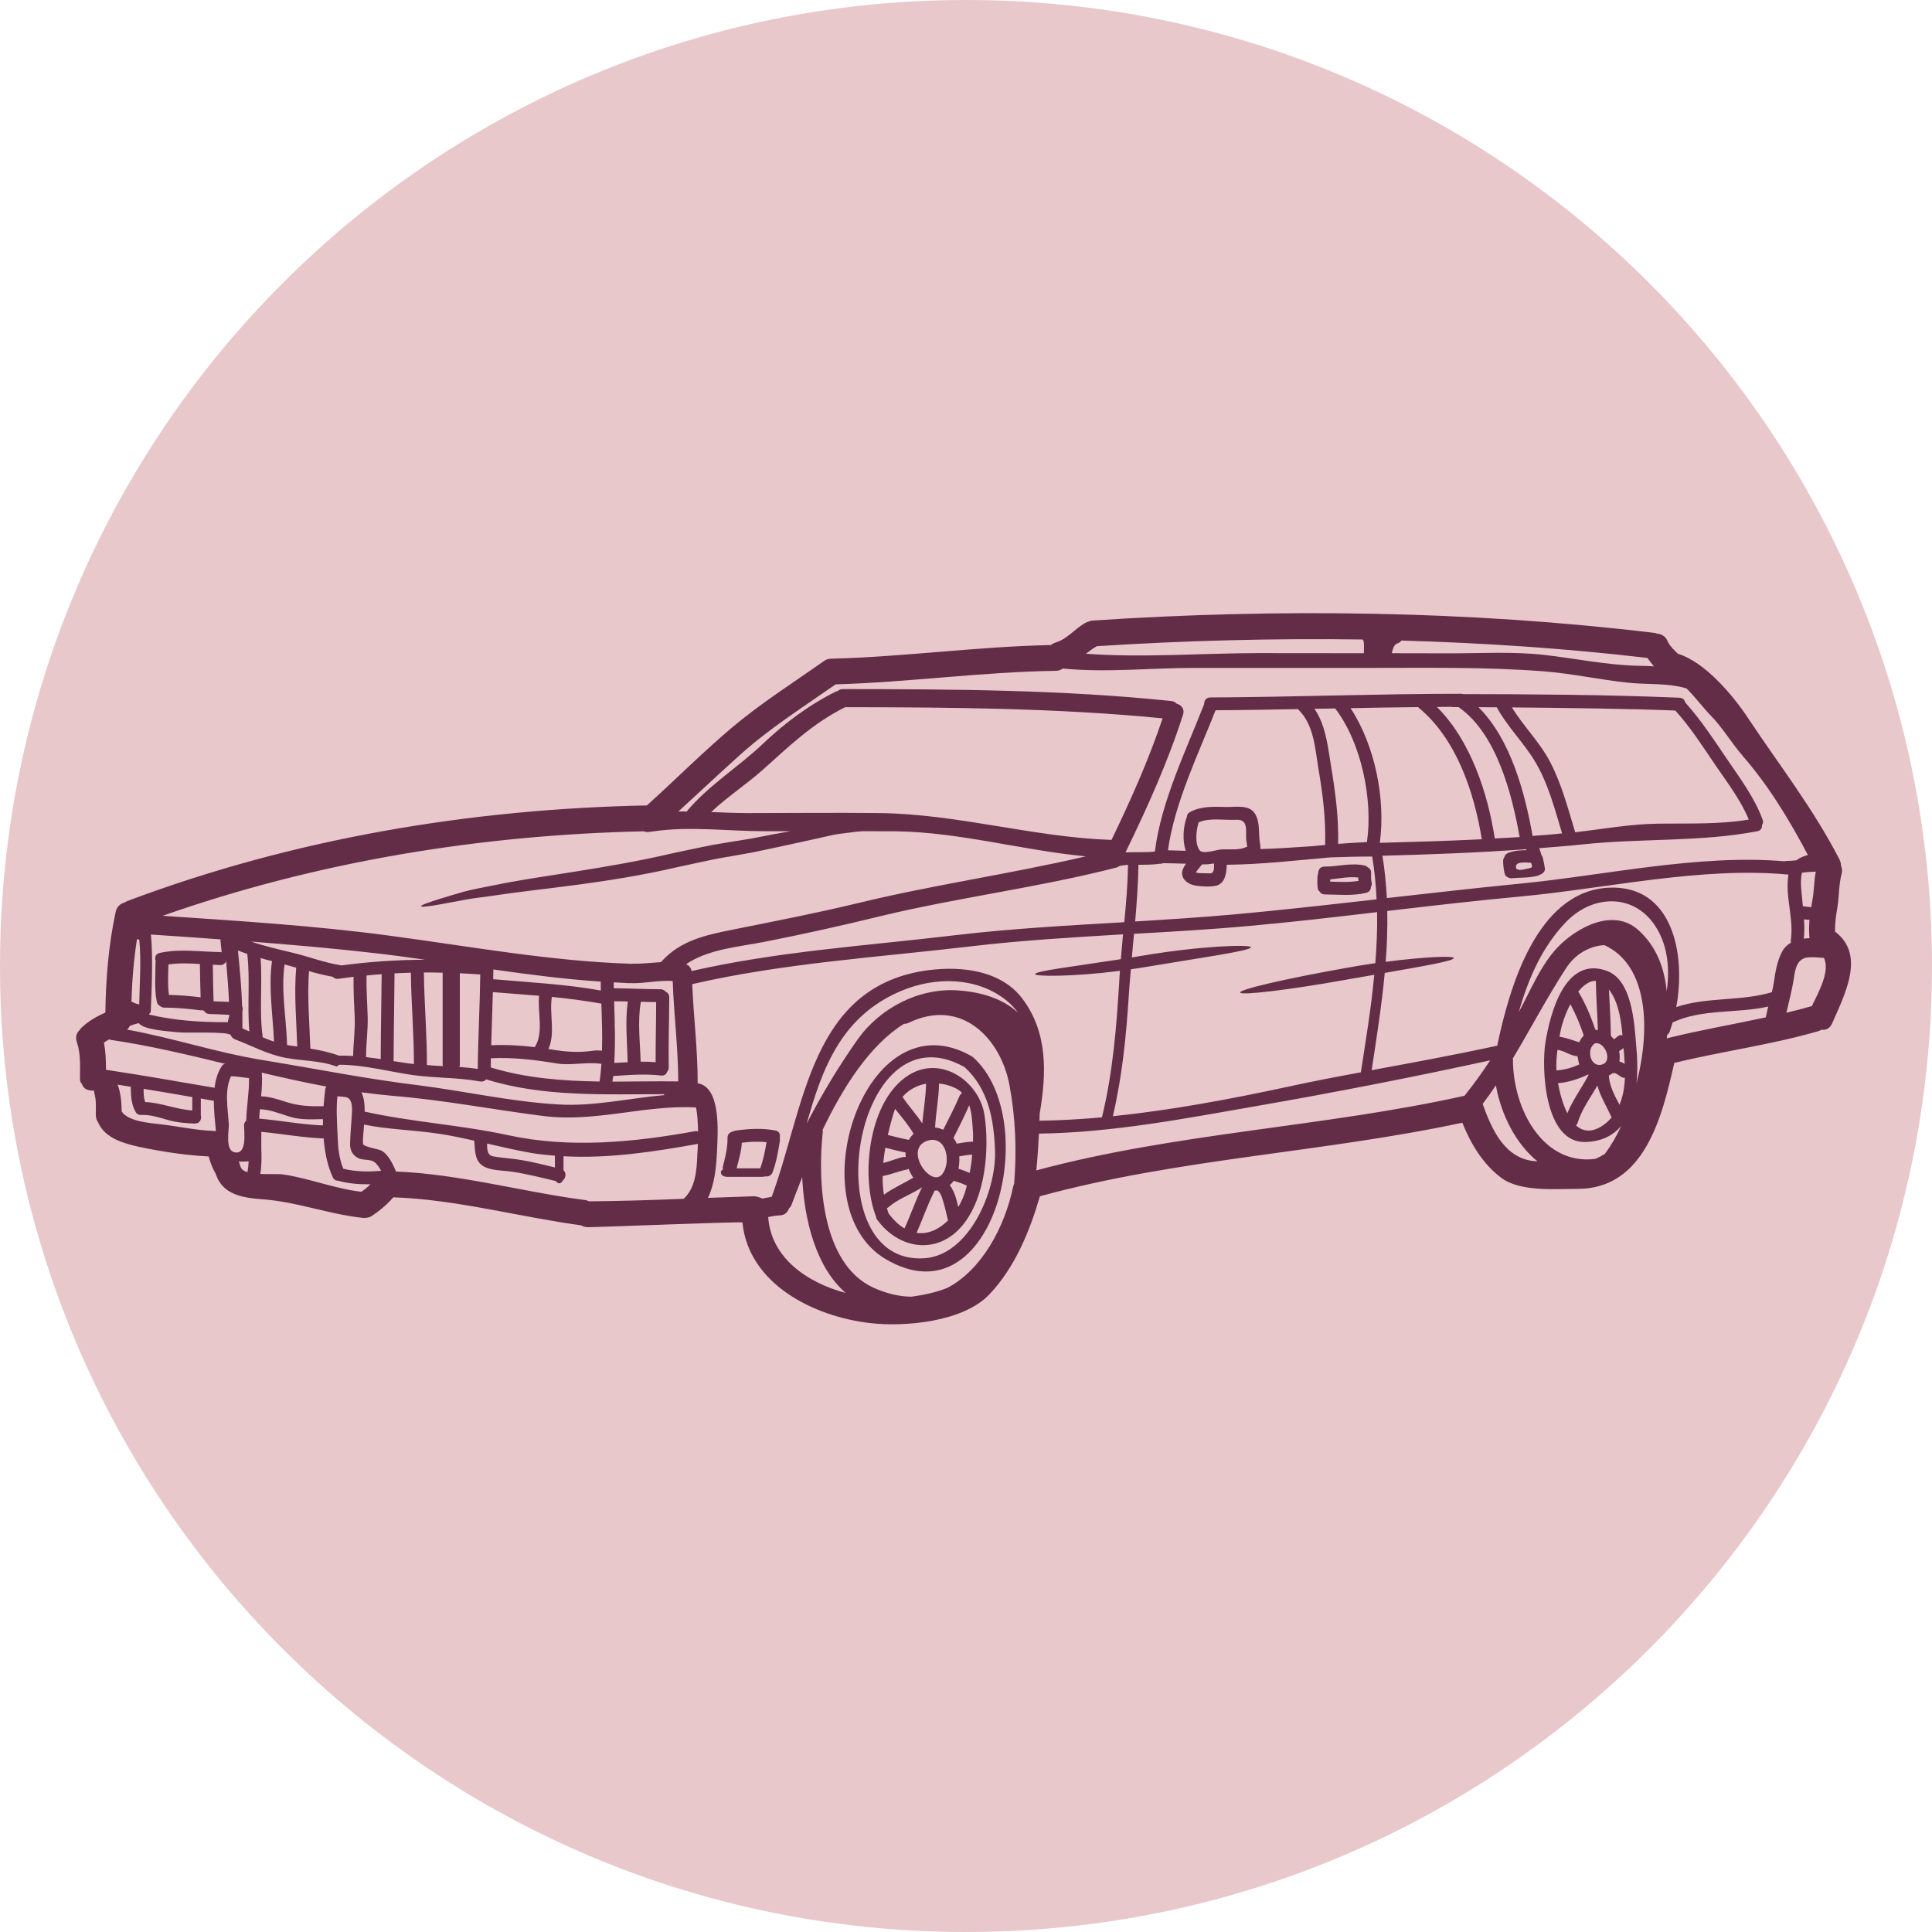 <svg xmlns="http://www.w3.org/2000/svg" xmlns:xlink="http://www.w3.org/1999/xlink" width="96" zoomAndPan="magnify" viewBox="0 0 72 72" height="96" preserveAspectRatio="xMidYMid meet" version="1.0"><defs><clipPath id="5d51daad42"><path d="M 2.781 22.547 L 69 22.547 L 69 49.547 L 2.781 49.547 Z M 2.781 22.547 " clip-rule="nonzero"/></clipPath></defs><path fill="#e8c8cb" d="M 36 0 C 16.117 0 0 16.117 0 36 C 0 55.883 16.117 72 36 72 C 55.883 72 72 55.883 72 36 C 72 16.117 55.883 0 36 0 " fill-opacity="1" fill-rule="nonzero"/><g clip-path="url(#5d51daad42)"><path fill="#632d47" d="M 5.188 37.434 C 5.207 36.555 5.266 35.801 5.191 35.02 C 5.164 35.012 5.137 35.008 5.105 35 C 4.984 35.77 4.922 36.547 4.898 37.324 C 4.992 37.379 5.086 37.41 5.188 37.434 Z M 7.164 40.965 C 7.164 40.934 7.168 40.914 7.176 40.887 C 6.57 40.777 5.961 40.68 5.352 40.578 C 5.352 40.746 5.352 40.914 5.41 41.07 C 6.004 41.094 6.566 41.344 7.164 41.383 C 7.164 41.273 7.164 41.16 7.164 40.965 Z M 7.477 37.168 C 7.461 36.754 7.457 36.34 7.449 35.926 C 7.055 35.898 6.664 35.887 6.277 35.941 C 6.27 36.32 6.242 36.699 6.297 37.078 C 6.691 37.086 7.082 37.117 7.477 37.168 Z M 7.941 42.145 C 7.98 42.145 8.012 42.152 8.047 42.156 C 8.012 41.797 7.969 41.402 7.969 41.02 C 7.961 41.02 7.953 41.02 7.945 41.02 C 7.793 40.992 7.637 40.965 7.48 40.938 C 7.48 40.945 7.484 40.957 7.484 40.965 C 7.484 41.262 7.484 41.363 7.484 41.559 C 7.523 41.699 7.453 41.871 7.266 41.871 C 6.93 41.863 6.594 41.832 6.27 41.742 C 5.93 41.645 5.605 41.535 5.254 41.551 C 5.129 41.555 5.055 41.473 5.031 41.383 C 5.02 41.371 5.012 41.363 5.004 41.348 C 4.887 41.07 4.875 40.797 4.875 40.5 C 4.707 40.473 4.547 40.449 4.383 40.422 C 4.5 40.723 4.531 41.09 4.535 41.422 C 4.777 41.793 5.566 41.848 5.957 41.895 C 6.617 41.969 7.273 42.121 7.941 42.145 Z M 8.387 39.648 C 8.395 39.648 8.398 39.648 8.402 39.648 C 6.977 39.301 5.547 38.961 4.105 38.75 C 4.09 38.742 4.082 38.738 4.07 38.734 C 4 38.773 3.93 38.816 3.871 38.859 C 3.941 39.191 3.949 39.535 3.949 39.871 C 3.957 39.871 3.965 39.871 3.969 39.871 C 5.316 40.07 6.652 40.312 7.996 40.539 C 8.027 40.277 8.094 40.023 8.223 39.801 C 8.227 39.793 8.23 39.793 8.234 39.789 C 8.262 39.719 8.312 39.656 8.387 39.648 Z M 8.492 38.094 C 8.492 38 8.547 37.91 8.547 37.82 C 8.301 37.809 8.059 37.793 7.809 37.789 C 7.719 37.789 7.656 37.746 7.617 37.691 C 7.598 37.676 7.578 37.664 7.559 37.645 C 7.535 37.648 7.512 37.656 7.484 37.652 C 7.031 37.594 6.574 37.551 6.117 37.551 C 6.051 37.551 6 37.523 5.961 37.488 C 5.906 37.461 5.863 37.414 5.844 37.332 C 5.746 36.836 5.793 36.344 5.797 35.84 C 5.797 35.832 5.801 35.824 5.805 35.816 C 5.754 35.699 5.789 35.543 5.957 35.512 C 6.703 35.348 7.457 35.473 8.211 35.48 C 8.23 35.48 8.246 35.488 8.262 35.492 C 8.25 35.328 8.223 35.172 8.215 35.008 C 7.359 34.945 6.477 34.883 5.625 34.828 C 5.711 35.711 5.645 37.07 5.617 37.715 C 5.621 37.738 5.555 37.77 5.555 37.805 C 5.555 37.805 5.555 37.805 5.555 37.809 C 6.523 38.039 7.492 38.098 8.492 38.094 Z M 7.961 37.316 C 8.152 37.32 8.344 37.332 8.535 37.34 C 8.512 36.832 8.473 36.328 8.426 35.824 L 8.422 35.824 C 8.395 35.902 8.324 35.965 8.211 35.965 C 8.117 35.961 8.023 35.957 7.93 35.953 C 7.941 36.406 7.941 36.863 7.961 37.316 Z M 9.266 43.281 C 9.141 43.289 9.016 43.289 8.891 43.289 C 8.891 43.289 8.891 43.293 8.895 43.293 C 8.926 43.34 8.941 43.395 8.949 43.445 C 8.957 43.461 8.965 43.473 8.969 43.488 C 9 43.586 9.094 43.645 9.223 43.684 C 9.246 43.551 9.262 43.418 9.266 43.281 Z M 9.176 41.77 C 9.188 41.238 9.289 40.707 9.281 40.176 C 9.055 40.16 8.832 40.105 8.609 40.113 C 8.352 40.641 8.496 41.344 8.527 41.902 C 8.535 42.145 8.387 42.859 8.734 42.941 C 9.223 43.055 9.094 42.168 9.094 41.93 C 9.094 41.863 9.125 41.812 9.176 41.77 Z M 9.035 38.328 C 9.121 38.363 9.207 38.398 9.293 38.438 C 9.207 37.473 9.328 36.508 9.215 35.551 C 9.098 35.508 8.984 35.469 8.867 35.422 C 8.938 36.113 9 36.801 9.023 37.492 C 9.051 37.555 9.055 37.621 9.031 37.688 C 9.035 37.898 9.035 38.109 9.035 38.328 Z M 10.137 35.816 C 9.992 35.785 9.852 35.746 9.711 35.703 C 9.785 36.68 9.656 37.656 9.789 38.633 C 9.789 38.645 9.789 38.648 9.789 38.656 C 9.93 38.715 10.07 38.77 10.211 38.82 C 10.172 37.82 9.996 36.809 10.137 35.816 Z M 10.766 38.957 C 10.875 38.973 10.977 38.988 11.078 39 C 11.047 38.02 10.953 37.039 11.039 36.062 C 10.898 36.02 10.75 35.98 10.605 35.941 C 10.465 36.926 10.672 37.957 10.699 38.945 C 10.723 38.949 10.746 38.953 10.766 38.957 Z M 12.035 41.941 C 12.035 41.863 12.035 41.785 12.035 41.707 C 11.625 41.715 11.199 41.742 10.801 41.617 C 10.434 41.504 10.07 41.352 9.688 41.336 C 9.672 41.453 9.668 41.57 9.66 41.688 C 10.457 41.758 11.242 41.91 12.035 41.941 Z M 12.16 40.496 C 12.16 40.496 12.164 40.496 12.164 40.492 C 11.359 40.344 10.551 40.164 9.75 39.973 C 9.75 39.984 9.758 39.992 9.758 40.004 C 9.777 40.289 9.758 40.57 9.73 40.855 C 10.047 40.871 10.344 40.961 10.648 41.062 C 11.121 41.219 11.562 41.234 12.059 41.227 C 12.074 41.012 12.094 40.797 12.121 40.602 C 12.125 40.559 12.145 40.523 12.16 40.496 Z M 13.16 39.352 C 13.168 38.871 13.238 38.395 13.219 37.91 C 13.195 37.406 13.168 36.906 13.176 36.402 C 12.988 36.426 12.801 36.449 12.617 36.477 C 12.523 36.492 12.457 36.457 12.398 36.402 C 12.102 36.348 11.809 36.277 11.516 36.191 C 11.445 37.156 11.535 38.117 11.566 39.078 C 11.926 39.137 12.289 39.215 12.641 39.344 C 12.648 39.344 12.648 39.34 12.652 39.34 C 12.824 39.336 12.992 39.344 13.16 39.352 Z M 13.707 44.227 C 13.742 44.199 13.773 44.164 13.805 44.133 C 13.41 44.141 13.016 44.113 12.633 44.012 C 12.621 44.012 12.617 44.004 12.609 44 C 12.531 44.008 12.453 43.977 12.406 43.883 C 12.207 43.457 12.102 42.949 12.062 42.426 C 11.285 42.398 10.512 42.254 9.738 42.18 C 9.738 42.418 9.738 42.68 9.738 42.812 C 9.75 43.125 9.754 43.441 9.699 43.75 C 10.039 43.766 10.398 43.742 10.566 43.77 C 11.543 43.918 12.484 44.301 13.465 44.414 C 13.551 44.359 13.629 44.301 13.707 44.227 Z M 14.203 43.633 C 14.141 43.516 14.066 43.406 13.98 43.328 C 13.812 43.176 13.52 43.262 13.328 43.148 C 13.133 43.039 13.043 42.859 13.047 42.637 C 13.051 42.324 13.082 42.008 13.102 41.695 C 13.109 41.5 13.203 40.941 12.887 40.887 C 12.777 40.871 12.676 40.859 12.574 40.855 C 12.523 41.344 12.562 41.852 12.582 42.336 C 12.594 42.754 12.633 43.164 12.793 43.555 C 13.258 43.672 13.73 43.672 14.203 43.633 Z M 14.188 39.469 C 14.191 38.414 14.215 37.359 14.223 36.305 C 14.035 36.316 13.844 36.336 13.66 36.355 C 13.648 36.875 13.688 37.387 13.703 37.91 C 13.715 38.41 13.641 38.898 13.641 39.395 C 13.82 39.418 14.004 39.441 14.188 39.469 Z M 15.844 35.766 C 15.203 35.676 14.562 35.586 13.926 35.516 C 12.414 35.34 10.887 35.211 9.359 35.09 C 9.879 35.266 10.41 35.387 10.949 35.516 C 11.535 35.66 12.102 35.879 12.699 35.973 C 12.707 35.973 12.715 35.98 12.719 35.98 C 13.738 35.84 14.797 35.77 15.844 35.766 Z M 15.223 39.629 C 15.293 39.641 15.359 39.645 15.426 39.652 C 15.426 38.512 15.324 37.383 15.312 36.25 C 15.109 36.258 14.906 36.262 14.703 36.273 C 14.695 37.363 14.672 38.457 14.668 39.547 C 14.855 39.574 15.043 39.602 15.223 39.629 Z M 16.508 39.73 C 16.504 39.711 16.496 39.699 16.496 39.68 C 16.496 38.832 16.496 36.738 16.496 36.25 C 16.266 36.242 16.031 36.242 15.797 36.242 C 15.809 37.398 15.914 38.539 15.91 39.691 C 16.109 39.711 16.309 39.719 16.508 39.73 Z M 17.898 36.316 C 17.648 36.297 17.395 36.281 17.137 36.27 C 17.137 37.512 17.137 38.75 17.137 39.68 C 17.137 39.711 17.129 39.738 17.117 39.762 C 17.348 39.781 17.574 39.801 17.805 39.836 C 17.816 38.664 17.883 37.492 17.898 36.316 Z M 19.93 39.023 C 20.273 38.48 20.027 37.734 20.09 37.109 C 19.508 37.062 18.934 37.02 18.367 36.973 C 18.352 37.637 18.324 38.293 18.305 38.953 C 18.852 38.93 19.391 38.957 19.93 39.023 Z M 20.68 43.508 C 20.68 43.363 20.68 43.215 20.68 43.07 C 20.391 43.047 20.098 43.016 19.809 42.969 C 19.25 42.871 18.699 42.742 18.152 42.617 C 18.152 42.824 18.152 43.055 18.379 43.094 C 18.609 43.137 18.848 43.152 19.086 43.184 C 19.613 43.242 20.156 43.379 20.68 43.508 Z M 22.344 40.305 C 22.379 40.086 22.395 39.867 22.414 39.648 C 21.895 39.562 21.285 39.719 20.754 39.633 C 19.934 39.496 19.125 39.398 18.293 39.438 C 18.293 39.551 18.289 39.668 18.289 39.781 C 19.59 40.18 20.965 40.285 22.344 40.305 Z M 22.391 36.914 C 22.391 36.805 22.391 36.695 22.387 36.582 C 21.055 36.492 19.719 36.32 18.387 36.129 C 18.383 36.25 18.379 36.371 18.379 36.492 C 19.699 36.609 21.086 36.676 22.391 36.914 Z M 22.434 39.156 C 22.453 38.574 22.43 37.988 22.41 37.402 C 21.805 37.293 21.188 37.215 20.566 37.152 C 20.465 37.805 20.707 38.484 20.438 39.094 C 20.48 39.102 20.52 39.105 20.562 39.113 C 21.102 39.203 21.57 39.234 22.109 39.156 C 22.234 39.141 22.332 39.145 22.434 39.156 Z M 23.398 37.324 C 23.227 37.316 23.055 37.316 22.887 37.316 C 22.91 38.082 22.938 38.852 22.891 39.613 C 23.059 39.602 23.223 39.594 23.391 39.586 C 23.375 38.828 23.289 38.078 23.398 37.324 Z M 24.453 37.344 C 24.266 37.344 24.074 37.34 23.883 37.332 C 23.754 38.074 23.855 38.824 23.875 39.566 C 24.062 39.562 24.25 39.57 24.434 39.586 C 24.43 38.84 24.453 38.094 24.453 37.344 Z M 24.75 40.812 C 24.75 40.801 24.75 40.785 24.75 40.777 C 22.539 40.777 20.25 40.887 18.137 40.23 C 18.129 40.23 18.121 40.223 18.121 40.223 C 18.066 40.289 17.984 40.32 17.879 40.301 C 17.082 40.152 16.238 40.18 15.43 40.07 C 14.523 39.945 13.57 39.68 12.652 39.68 C 12.613 39.68 12.574 39.762 12.531 39.742 C 11.914 39.516 11.281 39.543 10.641 39.422 C 9.953 39.289 9.398 38.977 8.75 38.73 C 8.676 38.699 8.629 38.645 8.605 38.586 C 8.605 38.586 8.605 38.578 8.598 38.574 C 8.488 38.426 6.887 38.508 6.617 38.469 C 6.301 38.43 5.383 38.395 5.168 38.129 C 5.059 38.156 4.949 38.188 4.844 38.227 C 4.816 38.281 4.777 38.332 4.738 38.371 C 6.43 38.676 8.074 39.227 9.777 39.504 C 11.719 39.82 13.617 40.203 15.57 40.441 C 17.312 40.66 19.07 41.062 20.816 41.16 C 22.148 41.238 23.445 40.926 24.75 40.812 Z M 22.824 40.309 C 23.648 40.309 24.469 40.289 25.277 40.301 C 25.273 39.051 25.113 37.809 25.07 36.559 C 24.566 36.523 24.055 36.648 23.547 36.641 C 23.535 36.641 23.523 36.633 23.516 36.633 C 23.496 36.633 23.484 36.641 23.469 36.641 C 23.27 36.633 23.066 36.621 22.871 36.609 C 22.871 36.68 22.871 36.754 22.875 36.828 C 23.457 36.836 24.039 36.863 24.621 36.867 C 24.703 36.867 24.766 36.906 24.805 36.957 C 24.883 36.988 24.941 37.059 24.941 37.168 C 24.938 38.039 24.906 38.91 24.922 39.781 C 24.922 39.848 24.895 39.906 24.859 39.945 C 24.832 40.031 24.762 40.094 24.637 40.082 C 24.043 40.012 23.449 40.059 22.852 40.102 C 22.844 40.172 22.832 40.238 22.824 40.309 Z M 25.988 43.012 C 25.996 42.961 26 42.82 26.008 42.629 C 24.379 42.922 22.676 43.184 21 43.09 C 21 43.266 21 43.461 21 43.613 C 21.117 43.711 21.086 43.906 20.973 43.996 C 20.914 44.125 20.785 44.133 20.719 44.016 C 20.195 43.891 19.652 43.754 19.125 43.672 C 18.836 43.625 18.531 43.633 18.25 43.555 C 17.684 43.41 17.715 42.992 17.672 42.508 C 17.23 42.41 16.793 42.316 16.352 42.25 C 15.426 42.109 14.477 42.098 13.57 41.91 C 13.562 41.934 13.562 41.957 13.562 41.98 C 13.555 42.195 13.508 42.422 13.531 42.637 C 13.539 42.727 14.086 42.824 14.188 42.867 C 14.438 42.98 14.633 43.348 14.758 43.66 C 17.105 43.75 19.457 44.414 21.777 44.719 C 21.84 44.723 21.895 44.742 21.945 44.77 C 23.125 44.762 24.297 44.723 25.477 44.676 C 25.898 44.289 25.965 43.695 25.988 43.012 Z M 25.902 42.156 C 25.941 42.152 25.977 42.156 26.016 42.164 C 26.008 41.824 25.988 41.473 25.934 41.266 C 25.934 41.266 25.93 41.27 25.926 41.27 C 24.012 41.172 22.199 41.836 20.246 41.59 C 18.363 41.352 16.5 40.988 14.605 40.836 C 14.227 40.801 13.852 40.758 13.473 40.707 C 13.574 40.945 13.594 41.18 13.59 41.426 C 15.336 41.816 17.172 41.922 18.934 42.305 C 21.227 42.805 23.633 42.57 25.902 42.156 Z M 31.516 48.184 C 30.395 47.211 29.973 45.453 29.895 43.871 C 29.75 44.234 29.617 44.582 29.5 44.895 C 29.477 44.957 29.438 45.004 29.398 45.043 C 29.355 45.176 29.246 45.285 29.07 45.293 C 28.922 45.301 28.773 45.324 28.629 45.355 C 28.73 46.863 30.062 47.797 31.516 48.184 Z M 40.465 31.914 C 38.094 31.688 35.781 31.016 33.402 30.98 C 32.984 30.977 32.566 30.977 32.152 30.977 C 32.082 30.984 32.016 30.988 31.941 30.992 C 31.723 31.023 31.496 31.047 31.262 31.078 C 31.047 31.105 30.793 31.176 30.543 31.23 C 30.043 31.336 29.508 31.453 28.945 31.578 C 28.66 31.637 28.371 31.699 28.074 31.762 C 27.777 31.816 27.473 31.871 27.16 31.926 C 26.852 31.973 26.543 32.035 26.223 32.105 C 25.906 32.172 25.586 32.242 25.262 32.312 C 22.648 32.922 20.203 33.105 18.492 33.363 C 18.066 33.43 17.672 33.465 17.332 33.531 C 16.988 33.594 16.695 33.648 16.453 33.695 C 15.973 33.781 15.699 33.812 15.691 33.773 C 15.68 33.734 15.934 33.641 16.406 33.492 C 16.641 33.422 16.926 33.332 17.262 33.238 C 17.598 33.141 17.992 33.078 18.426 32.988 C 20.16 32.625 22.551 32.391 25.145 31.781 C 25.473 31.715 25.797 31.641 26.113 31.578 C 26.434 31.508 26.754 31.449 27.07 31.402 C 27.375 31.352 27.68 31.301 27.98 31.254 C 28.273 31.195 28.566 31.141 28.852 31.086 C 29.059 31.047 29.258 31.012 29.457 30.977 C 29.133 30.977 28.805 30.977 28.48 30.977 C 27.121 30.977 25.695 30.781 24.348 30.984 C 24.344 30.984 24.336 30.984 24.336 30.984 C 24.285 30.992 24.234 30.996 24.188 31.004 C 24.113 31.016 24.055 31.004 24 30.98 C 17.898 31.113 11.812 32.105 6.062 34.129 C 8.879 34.32 11.738 34.496 14.523 34.871 C 17.438 35.258 20.535 35.824 23.469 35.914 C 23.48 35.914 23.488 35.922 23.504 35.926 C 23.52 35.922 23.527 35.914 23.547 35.914 C 23.914 35.922 24.277 35.879 24.637 35.855 C 24.645 35.844 24.652 35.836 24.66 35.824 C 25.371 35.043 26.297 34.848 27.305 34.645 C 28.863 34.332 30.422 34.031 31.973 33.656 C 34.785 32.973 37.652 32.57 40.465 31.914 Z M 37.941 37.746 C 37.816 37.57 37.664 37.406 37.48 37.262 C 36.383 36.402 34.848 36.395 33.59 36.926 C 31.359 37.863 30.645 39.801 30.066 41.867 C 30.629 40.777 31.266 39.723 31.961 38.738 C 32.793 37.566 34.242 36.809 35.699 36.91 C 36.535 36.965 37.375 37.207 37.941 37.746 Z M 37.793 44.121 C 37.895 42.895 37.848 41.66 37.621 40.445 C 37.297 38.699 35.832 37.168 33.863 38.117 C 33.801 38.148 33.746 38.156 33.688 38.156 C 32.414 38.945 31.414 40.523 30.656 42.109 C 30.664 42.129 30.668 42.145 30.664 42.172 C 30.469 43.945 30.59 47.066 32.527 47.977 C 33.039 48.211 33.516 48.32 33.965 48.324 C 34.43 48.262 34.887 48.164 35.305 47.996 C 36.586 47.324 37.445 45.734 37.758 44.219 C 37.766 44.18 37.781 44.148 37.793 44.121 Z M 41.422 31.301 C 42.137 29.824 42.805 28.324 43.328 26.77 C 39.41 26.387 35.426 26.359 31.496 26.355 C 30.285 26.957 29.402 27.816 28.41 28.703 C 27.797 29.246 27.098 29.699 26.504 30.262 C 26.957 30.281 27.418 30.301 27.879 30.301 C 29.512 30.301 31.145 30.281 32.781 30.301 C 35.703 30.336 38.508 31.203 41.422 31.301 Z M 41.77 35.746 C 41.797 35.438 41.824 35.133 41.852 34.82 C 39.965 34.934 38.074 35.043 36.195 35.266 C 32.758 35.672 29.172 35.895 25.797 36.676 C 25.848 37.91 26.004 39.133 26 40.371 C 26.887 40.512 26.746 42.246 26.723 42.852 C 26.695 43.527 26.625 44.141 26.383 44.641 C 26.949 44.621 27.512 44.602 28.078 44.582 C 28.148 44.582 28.211 44.594 28.266 44.613 C 28.312 44.625 28.363 44.641 28.406 44.668 C 28.527 44.645 28.645 44.621 28.758 44.602 C 29.996 41.266 30.195 36.707 34.633 36.152 C 35.844 36 37.309 36.164 38.102 37.219 C 39.059 38.488 39 40.016 38.746 41.5 C 38.746 41.586 38.742 41.676 38.738 41.766 C 39.512 41.754 40.285 41.711 41.066 41.641 C 41.477 39.953 41.613 38.242 41.715 36.512 C 41.719 36.398 41.727 36.289 41.738 36.18 C 39.938 36.41 38.582 36.391 38.574 36.305 C 38.562 36.188 39.957 36.027 41.77 35.746 Z M 41.898 34.367 C 41.969 33.652 42.027 32.941 42.039 32.23 C 41.934 32.238 41.824 32.25 41.727 32.27 C 41.688 32.297 41.648 32.316 41.602 32.332 C 38.684 33.082 35.688 33.445 32.758 34.156 C 31.336 34.504 29.91 34.82 28.473 35.102 C 27.516 35.289 26.395 35.371 25.566 35.934 C 25.672 35.973 25.75 36.062 25.773 36.188 C 28.965 35.457 32.328 35.242 35.574 34.855 C 37.676 34.605 39.789 34.492 41.898 34.367 Z M 45.098 32.547 C 45.262 32.547 45.246 32.336 45.242 32.18 C 45.102 32.199 44.949 32.223 44.801 32.211 C 44.727 32.305 44.648 32.391 44.582 32.488 C 44.574 32.5 44.57 32.504 44.566 32.512 C 44.605 32.527 44.652 32.531 44.695 32.539 C 44.824 32.543 44.961 32.547 45.098 32.547 Z M 46.469 31.555 C 46.473 31.551 46.477 31.551 46.48 31.551 C 46.477 31.535 46.477 31.504 46.465 31.43 C 46.449 31.355 46.438 31.281 46.438 31.211 C 46.434 30.914 46.504 30.523 46.066 30.551 C 45.609 30.574 45.098 30.465 44.672 30.645 C 44.574 30.945 44.523 31.445 44.707 31.688 C 44.824 31.848 45.344 31.664 45.52 31.656 C 45.828 31.641 46.184 31.699 46.469 31.555 Z M 49.383 31.492 C 49.414 30.516 49.293 29.578 49.129 28.617 C 49.008 27.875 48.961 27.012 48.395 26.453 C 48.383 26.445 48.383 26.438 48.375 26.426 C 47.352 26.445 46.324 26.465 45.301 26.469 C 44.66 28.098 43.766 29.938 43.527 31.688 C 43.75 31.695 43.965 31.699 44.191 31.707 C 44.051 31.305 44.102 30.781 44.23 30.441 C 44.23 30.438 44.234 30.434 44.234 30.43 C 44.238 30.363 44.273 30.297 44.355 30.258 C 44.789 30.031 45.246 30.066 45.723 30.074 C 46.055 30.078 46.574 29.977 46.777 30.336 C 46.977 30.68 46.887 31.082 46.961 31.461 C 46.973 31.523 46.977 31.582 46.973 31.641 C 47.559 31.629 48.223 31.578 48.91 31.535 C 49.07 31.516 49.223 31.504 49.383 31.492 Z M 50.828 24.344 C 50.828 24.219 50.836 24.094 50.828 23.969 C 50.82 23.898 50.812 23.863 50.777 23.832 C 47.465 23.785 44.148 23.871 40.875 24.082 C 40.734 24.164 40.602 24.262 40.469 24.363 C 42.578 24.52 44.805 24.34 46.879 24.34 C 48.195 24.34 49.512 24.344 50.828 24.344 Z M 50.941 31.383 C 51.176 29.801 50.727 27.66 49.758 26.402 C 49.496 26.406 49.242 26.414 48.984 26.414 C 49.398 27.012 49.477 27.766 49.594 28.488 C 49.758 29.48 49.895 30.445 49.867 31.449 C 50.227 31.422 50.582 31.398 50.941 31.383 Z M 51.301 33.516 C 51.277 32.984 51.227 32.453 51.137 31.922 C 50.684 31.918 50.129 31.934 49.566 31.953 C 48.285 32.066 47.008 32.215 45.719 32.227 C 45.703 32.539 45.664 32.926 45.316 33.008 C 45.082 33.059 44.777 33.039 44.535 33 C 44.27 32.953 43.992 32.754 44.066 32.449 C 44.09 32.355 44.141 32.27 44.199 32.188 C 43.918 32.184 43.641 32.168 43.355 32.168 C 43.352 32.168 43.348 32.168 43.348 32.168 L 43.344 32.168 C 43.301 32.188 43.254 32.195 43.211 32.191 C 42.949 32.227 42.684 32.227 42.426 32.227 C 42.418 32.926 42.363 33.633 42.305 34.34 C 43.535 34.266 44.758 34.188 45.984 34.078 C 47.762 33.918 49.531 33.715 51.301 33.516 Z M 51.254 35.895 C 51.305 35.262 51.332 34.629 51.32 33.992 C 49.742 34.18 48.164 34.363 46.586 34.504 C 45.145 34.637 43.703 34.719 42.262 34.801 C 42.234 35.094 42.207 35.387 42.18 35.68 C 42.305 35.66 42.434 35.641 42.566 35.617 C 44.777 35.242 46.617 35.191 46.617 35.301 C 46.617 35.434 44.84 35.676 42.637 36.047 C 42.469 36.074 42.305 36.102 42.145 36.121 C 42.113 36.453 42.086 36.781 42.066 37.109 C 41.969 38.629 41.82 40.117 41.473 41.598 C 43.652 41.375 45.848 40.961 47.941 40.512 C 48.859 40.309 49.789 40.133 50.715 39.961 C 50.902 38.754 51.102 37.543 51.215 36.328 C 50.902 36.383 50.57 36.441 50.227 36.5 C 48.035 36.895 46.238 37.105 46.219 36.988 C 46.195 36.867 47.961 36.465 50.156 36.074 C 50.535 36.004 50.902 35.945 51.254 35.895 Z M 55.223 31.277 C 54.938 29.52 54.277 27.535 52.871 26.375 C 52.863 26.367 52.859 26.359 52.852 26.352 C 52.012 26.359 51.172 26.375 50.332 26.391 C 51.246 27.789 51.641 29.773 51.422 31.41 C 52.691 31.375 53.957 31.34 55.223 31.277 Z M 54.578 40.836 C 54.918 40.41 55.238 39.969 55.535 39.516 C 52.684 40.137 49.77 40.707 46.898 41.207 C 44.211 41.676 41.457 42.211 38.719 42.246 C 38.695 42.707 38.664 43.168 38.621 43.617 C 43.84 42.211 49.336 42.004 54.578 40.836 Z M 55.707 31.246 C 56.012 31.23 56.324 31.215 56.633 31.195 C 56.344 29.582 55.773 27.344 54.367 26.359 C 54.367 26.359 54.363 26.355 54.359 26.352 C 54.223 26.352 54.141 26.352 54.141 26.352 C 54.121 26.352 54.105 26.348 54.09 26.34 C 53.91 26.34 53.73 26.348 53.551 26.348 C 54.809 27.602 55.441 29.551 55.707 31.246 Z M 57.09 32.297 C 57.105 32.266 57.078 32.227 57.07 32.188 C 57.062 32.176 57.062 32.164 57.062 32.156 C 56.93 32.145 56.656 32.117 56.543 32.195 C 56.492 32.23 56.461 32.371 56.555 32.402 C 56.648 32.441 56.828 32.395 56.922 32.371 C 56.988 32.355 57.074 32.355 57.09 32.297 Z M 57.25 43.277 C 57.266 43.277 57.281 43.277 57.297 43.281 C 56.492 42.625 55.949 41.559 55.746 40.449 C 55.59 40.684 55.426 40.914 55.254 41.141 C 55.594 42.09 56.086 43.215 57.25 43.277 Z M 58.215 31.059 C 57.93 30.121 57.699 29.188 57.18 28.336 C 56.766 27.66 56.152 27.051 55.781 26.359 C 55.531 26.359 55.301 26.359 55.098 26.355 C 56.301 27.547 56.832 29.559 57.109 31.121 C 57.109 31.133 57.109 31.145 57.109 31.152 C 57.477 31.129 57.844 31.098 58.215 31.059 Z M 58.855 39.668 C 58.82 39.562 58.793 39.359 58.785 39.359 C 58.539 39.359 58.297 39.152 58.043 39.125 C 58.008 39.387 57.988 39.633 58.004 39.891 C 58.297 39.875 58.59 39.789 58.855 39.668 Z M 58.852 38.844 C 58.891 38.75 58.949 38.664 59.023 38.59 C 58.887 38.188 58.727 37.797 58.523 37.422 C 58.344 37.766 58.215 38.137 58.168 38.379 C 58.152 38.461 58.133 38.547 58.117 38.637 C 58.371 38.672 58.609 38.766 58.852 38.844 Z M 59.203 40.055 C 59.195 40.047 59.188 40.043 59.184 40.043 C 58.832 40.211 58.453 40.336 58.062 40.367 C 58.125 40.707 58.234 41.137 58.41 41.488 C 58.617 40.98 58.953 40.539 59.203 40.055 Z M 59.461 38.383 C 59.492 38.383 59.52 38.383 59.547 38.383 C 59.531 37.773 59.48 37.168 59.473 36.555 C 59.238 36.543 59.008 36.715 58.812 36.965 C 58.82 36.973 58.828 36.977 58.836 36.984 C 59.098 37.422 59.293 37.902 59.461 38.383 Z M 59.734 39.66 C 60.102 39.516 59.793 38.801 59.441 38.883 C 59.086 39.094 59.281 39.84 59.734 39.66 Z M 59.805 41.891 C 59.902 41.816 59.988 41.73 60.062 41.645 C 59.883 41.25 59.645 40.875 59.531 40.457 C 59.27 40.906 58.953 41.332 58.797 41.832 C 58.785 41.879 58.762 41.91 58.73 41.938 C 58.996 42.18 59.348 42.234 59.805 41.891 Z M 60.312 38.605 C 60.359 38.574 60.41 38.57 60.465 38.582 C 60.418 38.07 60.34 37.523 60.102 37.09 C 60.055 37.012 60.008 36.941 59.961 36.879 C 59.984 37.441 60.027 37.996 60.031 38.555 C 60.031 38.57 60.027 38.582 60.027 38.594 C 60.066 38.637 60.105 38.68 60.145 38.73 C 60.199 38.691 60.258 38.652 60.312 38.605 Z M 60.547 39.645 C 60.539 39.445 60.523 39.25 60.504 39.059 C 60.449 39.098 60.398 39.137 60.34 39.172 C 60.367 39.301 60.371 39.43 60.348 39.555 C 60.418 39.578 60.484 39.609 60.547 39.645 Z M 60.555 40.164 C 60.508 40.172 60.465 40.16 60.418 40.133 C 60.355 40.09 60.215 39.984 60.156 39.992 C 60.137 39.996 60.117 39.992 60.102 39.992 C 60.059 40.027 60.008 40.055 59.957 40.082 C 59.977 40.465 60.168 40.824 60.355 41.172 C 60.484 40.859 60.543 40.516 60.555 40.164 Z M 60.988 40.367 C 61.52 38.32 61.414 35.965 59.793 35.223 C 59.266 35.246 58.719 35.535 58.367 36.074 C 57.648 37.18 57.047 38.332 56.375 39.453 C 56.375 39.457 56.383 39.461 56.383 39.465 C 56.375 41.344 57.516 43.441 59.453 43.188 C 59.578 43.137 59.695 43.074 59.805 43.004 C 60.023 42.719 60.234 42.363 60.418 41.961 C 60.129 42.305 59.707 42.535 59.102 42.559 C 57.547 42.625 57.441 39.797 57.594 38.848 C 57.77 37.773 58.316 35.613 59.879 36.18 C 60.832 36.523 60.91 38.156 60.977 38.977 C 61.02 39.41 61.035 39.895 60.988 40.367 Z M 61.031 24.812 C 61.238 24.812 61.438 24.82 61.641 24.832 C 61.551 24.73 61.469 24.629 61.395 24.52 C 58.375 24.164 55.309 23.961 52.23 23.871 C 52.191 23.922 52.137 23.961 52.059 23.984 C 52.012 24 51.949 24.07 51.918 24.164 C 51.895 24.223 51.879 24.285 51.871 24.344 C 52.566 24.348 53.27 24.348 53.969 24.348 C 55.152 24.352 56.363 24.273 57.547 24.406 C 58.707 24.539 59.863 24.781 61.031 24.812 Z M 62.113 36.941 C 62.227 36.145 62.164 35.316 61.758 34.625 C 60.996 33.301 59.406 33.285 58.367 34.355 C 57.465 35.289 56.949 36.484 56.598 37.727 C 56.598 37.723 56.598 37.719 56.602 37.715 C 57.035 36.922 57.418 35.961 58.055 35.297 C 58.762 34.566 60.117 33.816 61.055 34.66 C 61.73 35.266 62.031 36.082 62.113 36.941 Z M 65.172 30.543 C 64.879 29.828 64.379 29.172 63.945 28.539 C 63.465 27.832 63.008 27.113 62.434 26.48 C 60.742 26.41 58.172 26.379 56.344 26.363 C 56.766 27.051 57.379 27.656 57.762 28.383 C 58.203 29.23 58.426 30.102 58.703 31.016 C 59.727 30.898 60.77 30.707 61.805 30.695 C 62.922 30.68 64.062 30.73 65.172 30.543 Z M 65.805 37.914 C 65.832 37.781 65.863 37.645 65.895 37.512 C 64.719 37.777 63.438 37.586 62.332 38.105 C 62.297 38.227 62.258 38.348 62.219 38.461 C 62.195 38.508 62.168 38.543 62.129 38.566 C 62.129 38.609 62.121 38.652 62.117 38.695 C 63.34 38.391 64.574 38.18 65.805 37.914 Z M 66.738 35.035 C 66.859 34.227 66.512 33.391 66.652 32.594 C 63.398 32.285 59.855 33.117 56.621 33.414 C 54.977 33.566 53.34 33.758 51.699 33.949 C 51.711 34.582 51.691 35.215 51.641 35.844 C 53.113 35.652 54.176 35.617 54.18 35.703 C 54.18 35.809 53.109 35.996 51.605 36.258 C 51.492 37.473 51.301 38.68 51.117 39.883 C 52.68 39.594 54.242 39.309 55.797 38.969 C 56.246 36.824 57.262 33.227 59.938 33.082 C 62.34 32.957 62.836 35.57 62.469 37.531 C 63.613 37.145 64.867 37.324 66.031 36.977 C 66.059 36.863 66.082 36.75 66.102 36.637 C 66.164 36.223 66.219 35.832 66.418 35.457 C 66.5 35.309 66.613 35.203 66.746 35.129 C 66.738 35.098 66.734 35.066 66.738 35.035 Z M 66.945 32.062 C 67.062 31.969 67.211 31.906 67.375 31.863 C 66.684 30.559 65.93 29.305 64.953 28.18 C 64.52 27.68 64.191 27.102 63.719 26.629 C 63.535 26.445 63.188 25.992 62.852 25.656 C 62.156 25.445 61.406 25.523 60.633 25.438 C 59.605 25.328 58.578 25.102 57.547 25.02 C 55.402 24.852 53.211 24.891 51.059 24.891 C 48.867 24.891 46.68 24.891 44.488 24.891 C 42.883 24.891 41.211 25.074 39.609 24.914 C 39.539 24.965 39.449 25 39.34 25 C 36.598 25.039 33.871 25.426 31.141 25.504 C 29.938 26.348 28.711 27.121 27.609 28.105 C 26.824 28.809 26.059 29.531 25.281 30.242 C 25.391 30.242 25.496 30.238 25.598 30.242 C 25.605 30.223 25.617 30.211 25.625 30.199 C 26.426 29.258 27.52 28.582 28.41 27.738 C 29.242 26.949 30.141 26.273 31.164 25.766 C 31.184 25.758 31.195 25.762 31.215 25.754 C 31.266 25.711 31.332 25.68 31.418 25.68 C 35.48 25.684 39.598 25.703 43.645 26.125 C 43.734 26.129 43.801 26.172 43.855 26.227 C 44.023 26.27 44.156 26.418 44.09 26.629 C 43.523 28.398 42.758 30.094 41.945 31.766 C 42.312 31.746 42.68 31.777 43.039 31.734 C 43.27 29.875 44.199 27.973 44.871 26.25 C 44.871 26.246 44.875 26.246 44.875 26.246 C 44.867 26.121 44.945 25.992 45.105 25.992 C 48.227 25.977 51.34 25.855 54.461 25.855 C 54.488 25.855 54.508 25.863 54.531 25.867 C 57 25.871 59.859 25.887 62.539 26 C 62.547 26 62.555 26 62.566 26 C 62.574 26.004 62.586 26.004 62.598 26.004 C 62.719 26.012 62.785 26.086 62.805 26.18 C 63.395 26.836 63.867 27.566 64.363 28.293 C 64.848 29.004 65.391 29.734 65.688 30.547 C 65.719 30.633 65.703 30.695 65.664 30.746 C 65.672 30.848 65.625 30.953 65.492 30.977 C 63.391 31.383 61.145 31.238 59.012 31.465 C 58.461 31.523 57.918 31.566 57.363 31.609 C 57.395 31.699 57.418 31.785 57.449 31.871 C 57.469 31.895 57.488 31.926 57.496 31.969 C 57.527 32.098 57.555 32.23 57.574 32.367 C 57.586 32.48 57.488 32.57 57.383 32.598 C 57.363 32.609 57.352 32.621 57.328 32.629 C 57.004 32.723 56.66 32.699 56.324 32.73 C 56.27 32.734 56.227 32.715 56.195 32.695 C 56.133 32.672 56.086 32.625 56.07 32.539 C 56.035 32.391 56.02 32.238 56.016 32.086 C 56.016 32.031 56.035 31.988 56.059 31.953 C 56.078 31.883 56.121 31.816 56.207 31.785 C 56.426 31.699 56.656 31.684 56.887 31.684 C 56.883 31.672 56.879 31.66 56.875 31.648 C 55.094 31.777 53.312 31.844 51.52 31.891 C 51.605 32.418 51.656 32.941 51.684 33.469 C 53.332 33.285 54.977 33.094 56.621 32.934 C 59.801 32.625 63.297 31.824 66.508 32.098 C 66.527 32.094 66.543 32.086 66.566 32.086 C 66.691 32.082 66.816 32.074 66.945 32.062 Z M 67.434 34.965 C 67.414 34.734 67.414 34.508 67.434 34.281 C 67.371 34.281 67.301 34.27 67.23 34.262 C 67.246 34.5 67.246 34.738 67.223 34.98 C 67.297 34.969 67.363 34.965 67.434 34.965 Z M 67.535 33.59 C 67.609 33.227 67.598 32.855 67.668 32.484 C 67.496 32.488 67.328 32.5 67.16 32.52 C 67.156 32.531 67.152 32.539 67.148 32.551 C 67.102 32.766 67.113 32.996 67.133 33.211 C 67.152 33.398 67.168 33.586 67.188 33.773 C 67.297 33.793 67.41 33.801 67.5 33.805 C 67.512 33.734 67.523 33.664 67.535 33.59 Z M 67.52 37.5 C 67.762 36.996 68.215 36.195 67.973 35.699 C 67.773 35.684 67.57 35.66 67.371 35.68 C 66.973 35.727 66.906 36.094 66.855 36.434 C 66.789 36.879 66.672 37.309 66.574 37.742 C 66.883 37.668 67.191 37.59 67.5 37.5 C 67.508 37.5 67.512 37.5 67.52 37.5 Z M 68.609 32.266 C 68.648 32.355 68.664 32.457 68.629 32.574 C 68.52 32.992 68.543 33.422 68.469 33.848 C 68.418 34.141 68.379 34.43 68.387 34.719 C 69.531 35.582 68.754 37.043 68.285 38.125 C 68.199 38.332 68.039 38.398 67.875 38.375 C 67.844 38.398 67.805 38.418 67.758 38.43 C 65.996 38.941 64.172 39.176 62.395 39.613 C 61.949 41.598 61.293 44.301 58.805 44.305 C 57.988 44.305 56.656 44.426 55.949 43.895 C 55.25 43.367 54.82 42.637 54.496 41.84 C 49.309 42.953 43.895 43.172 38.754 44.582 C 38.371 45.898 37.816 47.246 36.867 48.242 C 35.895 49.262 33.734 49.457 32.441 49.309 C 30.324 49.07 27.898 47.852 27.668 45.559 C 27.664 45.516 22.352 45.734 21.91 45.734 C 21.805 45.734 21.727 45.707 21.652 45.664 C 19.352 45.352 16.98 44.695 14.656 44.621 C 14.422 44.895 14.148 45.121 13.844 45.324 C 13.781 45.359 13.707 45.379 13.637 45.387 C 13.602 45.391 13.562 45.391 13.52 45.387 C 12.234 45.25 11.039 44.777 9.746 44.691 C 9.023 44.637 8.285 44.512 8.039 43.746 C 8.039 43.742 8.039 43.742 8.035 43.738 C 7.922 43.539 7.832 43.32 7.777 43.098 C 6.926 43.055 6.023 42.918 5.195 42.742 C 4.629 42.617 3.926 42.426 3.664 41.848 C 3.664 41.844 3.66 41.836 3.66 41.832 C 3.605 41.762 3.57 41.656 3.57 41.539 C 3.574 41.363 3.578 41.047 3.559 40.949 C 3.547 40.895 3.535 40.797 3.516 40.738 C 3.512 40.734 3.504 40.645 3.5 40.645 C 3.496 40.645 3.496 40.645 3.488 40.645 C 3.258 40.645 3.109 40.574 3.055 40.402 C 3.012 40.336 2.98 40.32 2.98 40.219 C 2.98 39.758 3.016 39.285 2.867 38.844 C 2.801 38.656 2.852 38.5 2.957 38.398 C 2.98 38.363 3.008 38.328 3.043 38.293 C 3.297 38.055 3.602 37.875 3.926 37.738 C 3.945 36.473 4.043 35.223 4.312 33.98 C 4.355 33.789 4.477 33.684 4.617 33.645 C 4.656 33.625 4.691 33.605 4.727 33.586 C 10.918 31.254 17.5 30.148 24.109 30.016 C 25.168 29.059 26.176 28.047 27.266 27.125 C 28.355 26.207 29.539 25.457 30.703 24.637 C 30.781 24.578 30.859 24.559 30.934 24.551 C 30.953 24.547 30.977 24.547 31 24.547 C 33.719 24.477 36.434 24.094 39.164 24.039 C 39.211 24 39.273 23.965 39.348 23.941 C 39.758 23.824 40.066 23.426 40.438 23.219 C 40.477 23.195 40.516 23.18 40.559 23.168 C 40.613 23.141 40.672 23.129 40.734 23.125 C 47.641 22.668 54.75 22.758 61.621 23.582 C 61.668 23.582 61.711 23.598 61.75 23.613 C 61.902 23.625 62.051 23.703 62.121 23.844 C 62.152 23.918 62.195 23.992 62.242 24.059 L 62.246 24.059 C 62.254 24.07 62.258 24.078 62.273 24.09 C 62.293 24.121 62.316 24.145 62.34 24.172 C 62.402 24.234 62.465 24.301 62.527 24.363 C 63.555 24.672 64.609 25.949 65.148 26.766 C 66.328 28.543 67.57 30.121 68.559 32.043 C 68.594 32.121 68.609 32.191 68.609 32.266 " fill-opacity="1" fill-rule="nonzero"/></g><path fill="#632d47" d="M 50.629 32.828 C 50.621 32.785 50.617 32.746 50.617 32.703 C 50.273 32.66 49.922 32.738 49.574 32.773 C 49.57 32.801 49.57 32.824 49.57 32.855 C 49.926 32.867 50.277 32.887 50.629 32.828 Z M 51.117 32.879 C 51.133 32.949 51.117 33.008 51.09 33.055 C 51.09 33.148 51.039 33.238 50.922 33.27 C 50.41 33.398 49.891 33.336 49.367 33.332 C 49.273 33.332 49.211 33.285 49.176 33.223 C 49.145 33.195 49.117 33.156 49.109 33.113 C 49.086 32.961 49.094 32.816 49.098 32.66 C 49.102 32.621 49.109 32.59 49.125 32.559 C 49.117 32.434 49.191 32.297 49.352 32.297 C 49.863 32.297 50.348 32.145 50.852 32.254 C 50.902 32.266 50.941 32.289 50.969 32.32 C 51.043 32.355 51.098 32.422 51.098 32.527 C 51.098 32.648 51.086 32.762 51.117 32.879 " fill-opacity="1" fill-rule="nonzero"/><path fill="#632d47" d="M 33.754 43.121 C 33.746 43.062 33.746 43.004 33.746 42.949 C 33.492 42.902 33.242 42.832 32.992 42.773 C 32.961 42.961 32.934 43.152 32.918 43.34 C 33.172 43.281 33.414 43.168 33.672 43.117 C 33.703 43.113 33.727 43.117 33.754 43.121 Z M 34.035 43.887 C 33.965 43.785 33.906 43.672 33.859 43.555 C 33.84 43.566 33.824 43.578 33.801 43.586 C 33.488 43.645 33.199 43.773 32.895 43.828 C 32.887 44.066 32.906 44.297 32.941 44.523 C 33.281 44.273 33.676 44.105 34.035 43.887 Z M 33.871 42.48 C 33.914 42.398 33.973 42.324 34.047 42.254 C 33.855 41.922 33.598 41.629 33.359 41.324 C 33.336 41.383 33.312 41.445 33.293 41.512 C 33.219 41.758 33.148 42.023 33.086 42.297 C 33.344 42.363 33.609 42.43 33.871 42.48 Z M 34.371 44.23 C 34.352 44.25 34.336 44.27 34.312 44.281 C 33.918 44.527 33.453 44.688 33.102 44.996 C 33.086 45.008 33.07 45.012 33.055 45.023 C 33.07 45.09 33.09 45.156 33.113 45.219 C 33.309 45.48 33.508 45.664 33.707 45.781 C 33.945 45.27 34.117 44.734 34.371 44.23 Z M 34.371 41.867 C 34.414 41.371 34.504 40.883 34.512 40.387 C 34.172 40.445 33.863 40.613 33.633 40.879 C 33.863 41.219 34.145 41.523 34.371 41.867 Z M 35.105 43.77 C 35.438 43.379 35.316 42.395 34.66 42.484 C 33.59 42.715 34.664 44.289 35.105 43.77 Z M 35.328 45.484 C 35.328 45.48 35.328 45.48 35.328 45.477 C 35.277 45.277 35.238 45.078 35.18 44.879 C 35.133 44.723 35.082 44.465 34.934 44.363 C 34.895 44.371 34.859 44.371 34.82 44.371 C 34.816 44.395 34.812 44.414 34.801 44.438 C 34.555 44.926 34.379 45.445 34.16 45.945 C 34.586 46.008 34.996 45.812 35.328 45.484 Z M 35.758 40.848 C 35.777 40.797 35.816 40.758 35.855 40.734 C 35.789 40.664 35.711 40.602 35.613 40.555 C 35.406 40.457 35.199 40.398 34.996 40.379 C 34.988 40.926 34.875 41.473 34.848 42.02 C 34.957 42.031 35.059 42.059 35.152 42.102 C 35.359 41.688 35.574 41.277 35.758 40.848 Z M 35.996 44.32 C 36.012 44.273 36.016 44.227 36.031 44.18 C 36.02 44.18 36.012 44.18 36 44.172 C 35.852 44.105 35.699 44.051 35.543 44.004 C 35.504 44.066 35.449 44.117 35.395 44.164 C 35.562 44.395 35.652 44.695 35.711 44.984 C 35.836 44.777 35.934 44.551 35.996 44.32 Z M 36.23 43.027 C 36.23 43.027 36.23 43.031 36.23 43.031 C 36.07 43.035 35.91 43.066 35.75 43.094 C 35.758 43.242 35.75 43.402 35.719 43.555 C 35.863 43.598 36 43.652 36.137 43.711 C 36.18 43.488 36.215 43.258 36.23 43.027 Z M 36.262 42.551 C 36.266 42.387 36.266 42.219 36.25 42.059 C 36.234 41.789 36.215 41.473 36.121 41.188 C 35.945 41.59 35.75 41.98 35.551 42.375 C 35.547 42.387 35.535 42.395 35.527 42.406 C 35.578 42.469 35.621 42.539 35.652 42.621 C 35.848 42.59 36.035 42.551 36.23 42.547 C 36.242 42.547 36.25 42.551 36.262 42.551 Z M 36.688 41.551 C 36.883 42.824 36.727 44.633 35.867 45.668 C 34.953 46.773 33.508 46.578 32.688 45.453 C 32.66 45.414 32.652 45.379 32.648 45.344 C 32.051 43.809 32.379 40.969 33.883 40.055 C 35.105 39.312 36.5 40.324 36.688 41.551 " fill-opacity="1" fill-rule="nonzero"/><path fill="#632d47" d="M 34.457 46.891 C 36.129 46.773 37.129 44.379 37.082 42.895 C 37.043 41.738 36.84 40.586 35.949 39.77 C 31.773 37.41 30.309 47.188 34.457 46.891 Z M 36.266 39.402 C 38.875 41.746 37.051 49.32 33.004 46.922 C 29.68 44.949 32.23 37.078 36.219 39.367 C 36.23 39.371 36.238 39.387 36.246 39.391 C 36.254 39.398 36.262 39.398 36.266 39.402 " fill-opacity="1" fill-rule="nonzero"/><path fill="#632d47" d="M 28.332 43.539 C 28.449 43.223 28.512 42.895 28.566 42.566 C 28.262 42.531 27.941 42.547 27.645 42.586 C 27.629 42.91 27.531 43.223 27.453 43.539 C 27.84 43.539 28.098 43.539 28.332 43.539 Z M 28.891 42.129 C 29.047 42.156 29.09 42.285 29.059 42.406 C 29.066 42.434 29.066 42.469 29.066 42.504 C 29.004 42.902 28.934 43.305 28.793 43.684 C 28.746 43.812 28.625 43.859 28.516 43.84 C 28.484 43.852 28.445 43.859 28.402 43.859 C 28.078 43.859 27.113 43.859 27.113 43.859 C 26.859 43.859 26.797 43.66 26.945 43.578 C 26.941 43.551 26.926 43.527 26.934 43.5 C 27.02 43.148 27.113 42.805 27.113 42.441 C 27.113 42.422 27.113 42.402 27.113 42.387 C 27.113 42.254 27.23 42.18 27.328 42.164 C 27.355 42.145 27.414 42.133 27.453 42.129 C 27.93 42.062 28.418 42.039 28.891 42.129 " fill-opacity="1" fill-rule="nonzero"/></svg>